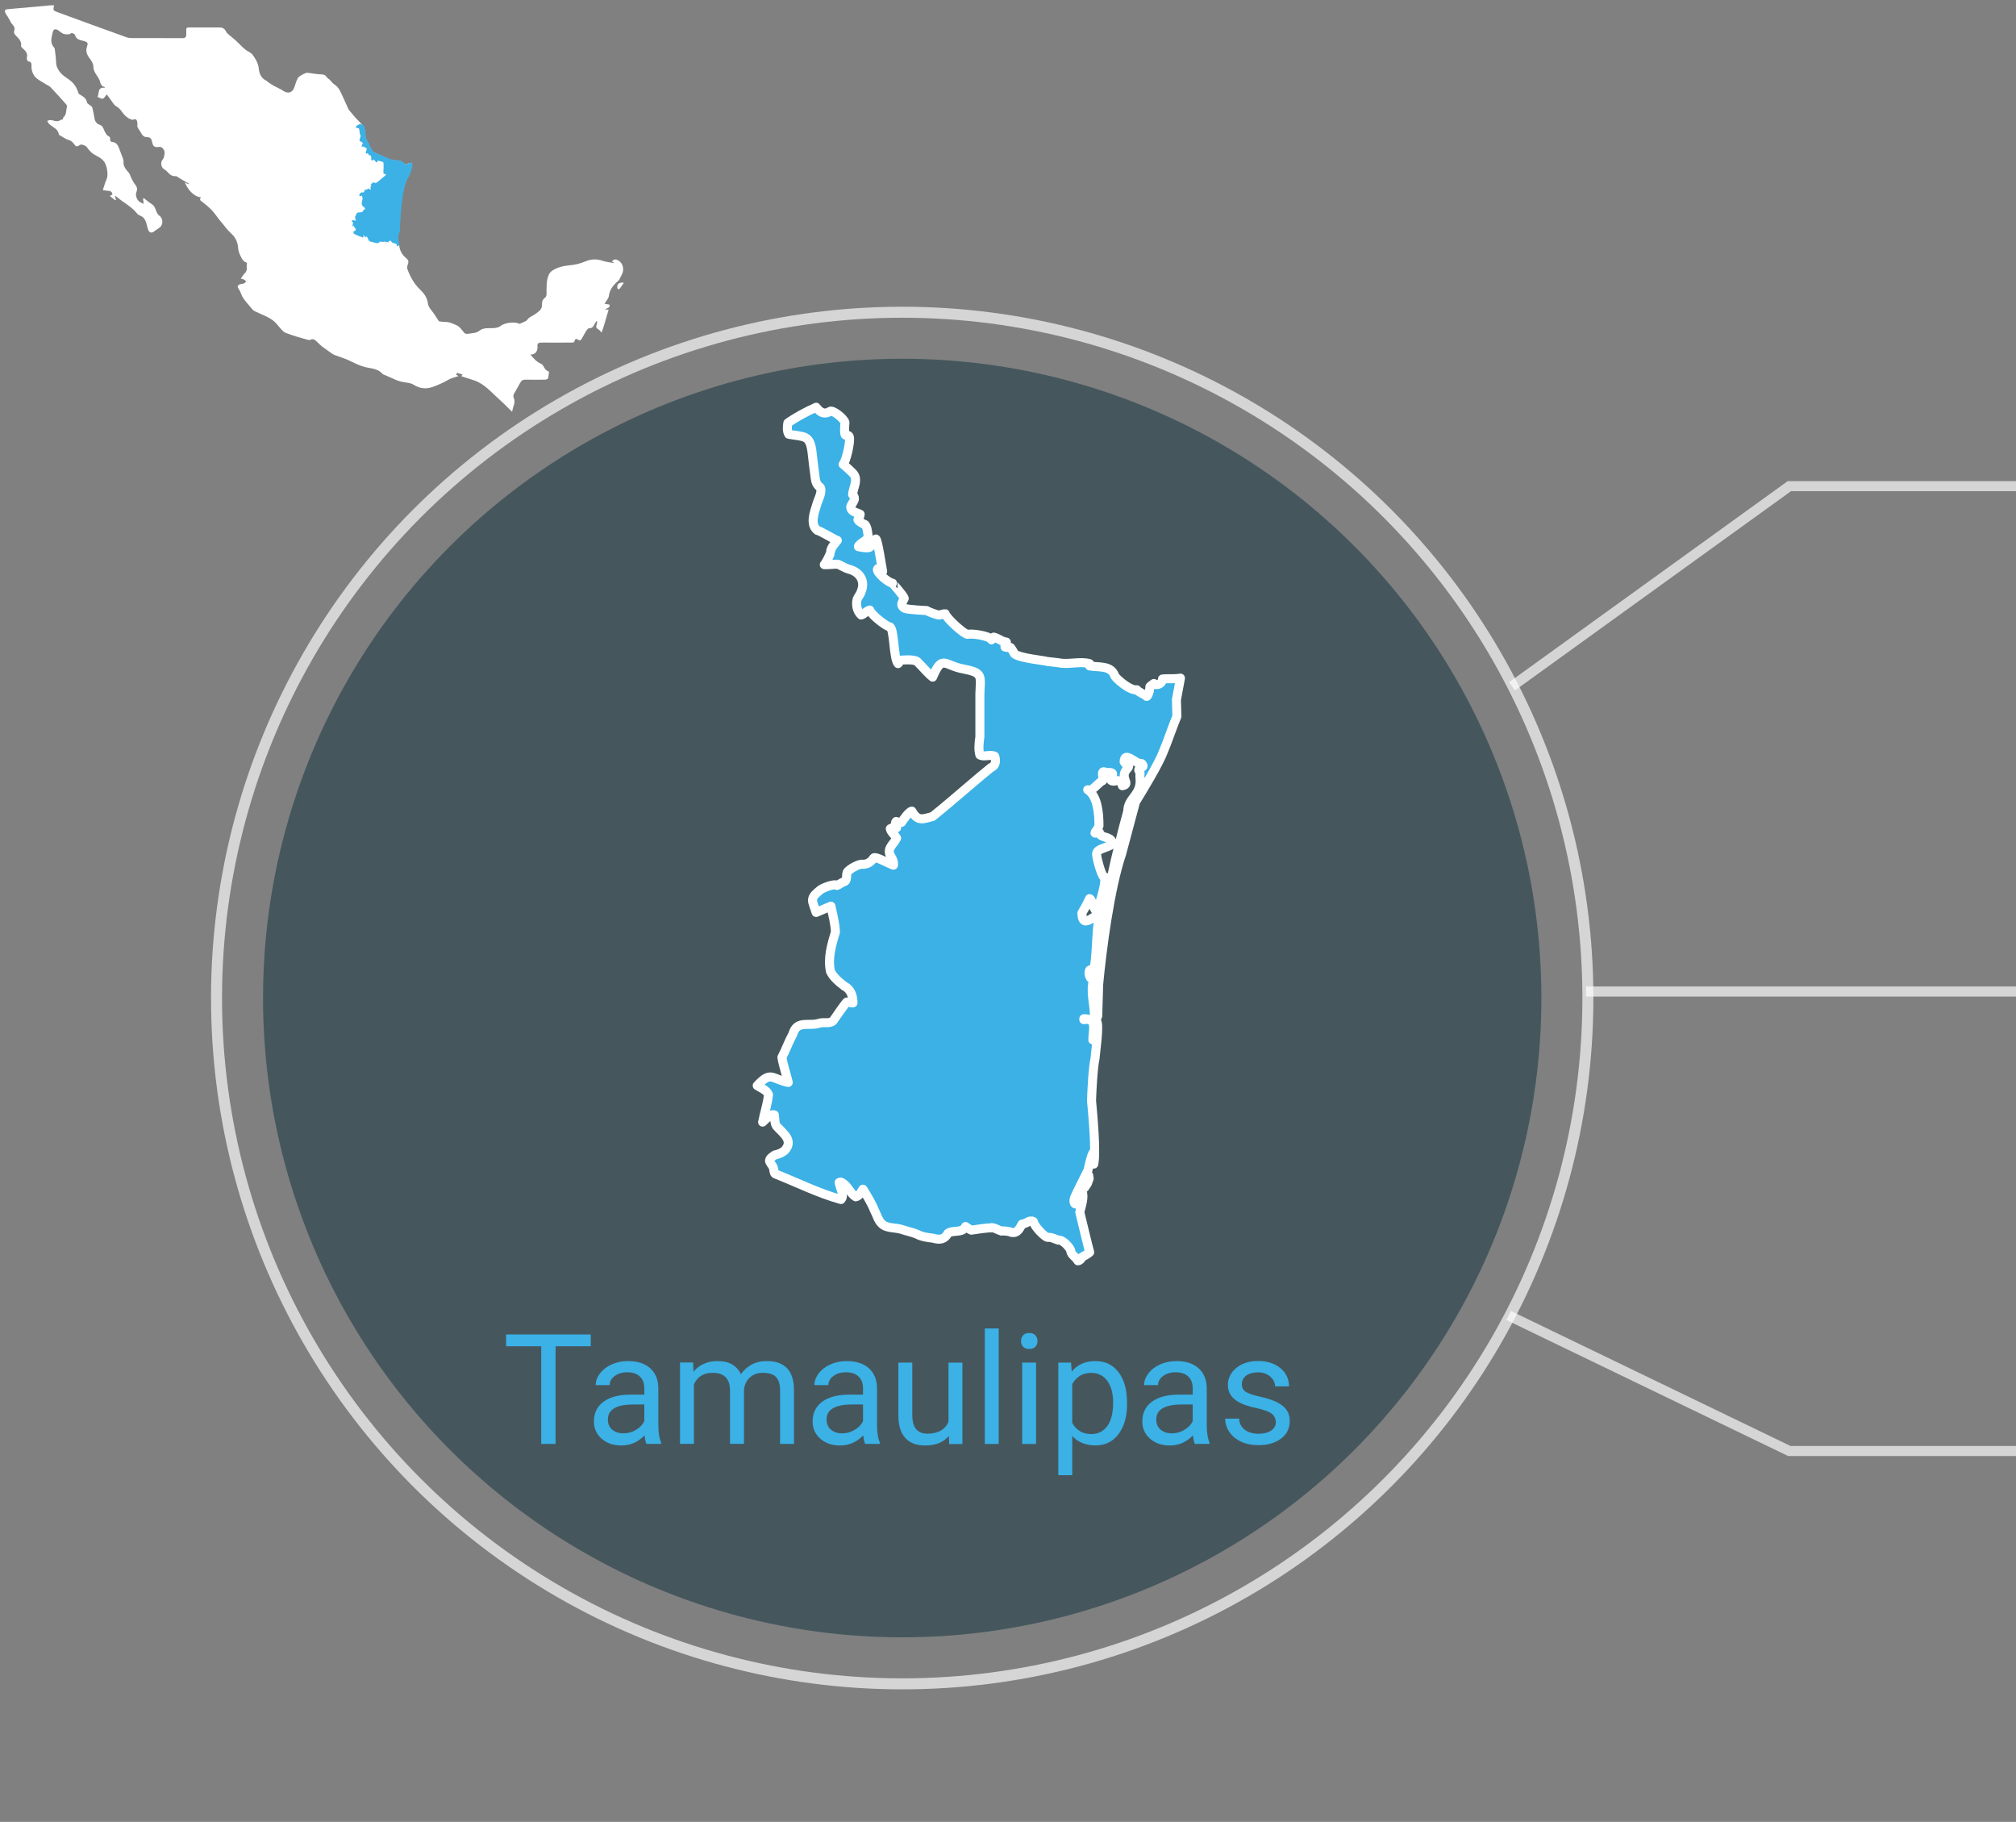 <?xml version="1.0" encoding="UTF-8"?><svg id="estados" xmlns="http://www.w3.org/2000/svg" viewBox="0 0 306.04 276.52"><rect x="0" y="0" width="306.04" height="276.52" fill="#808080" stroke="none"/><defs><style>.cls-1,.cls-2{fill:#3bb1e6;}.cls-3{fill:#fff;}.cls-4{stroke-width:1.53px;}.cls-4,.cls-2,.cls-5{stroke:#fff;}.cls-4,.cls-5{fill:none;opacity:.67;stroke-miterlimit:10;}.cls-6{fill:#0a2f3a;opacity:.5;}.cls-2{stroke-linecap:round;stroke-linejoin:round;stroke-width:1.37px;}.cls-5{stroke-width:1.67px;}</style></defs><g id="tamps-icono"><circle class="cls-6" cx="136.96" cy="151.48" r="97.03"/><circle class="cls-5" cx="136.96" cy="151.48" r="104.09"/><polyline class="cls-4" points="229.53 104.17 271.63 73.79 306.09 73.79"/><polyline class="cls-4" points="229.02 199.66 271.63 220.23 306.09 220.23"/><polyline class="cls-4" points="240.77 150.49 271.63 150.49 306.09 150.49"/><g><path class="cls-1" d="M89.68,204.33h-5.34v14.82h-2.18v-14.82h-5.33v-1.79h12.85v1.79Z"/><path class="cls-1" d="M98.14,219.16c-.12-.24-.22-.68-.3-1.3-.98,1.02-2.15,1.53-3.51,1.53-1.22,0-2.22-.34-3-1.03-.78-.69-1.17-1.56-1.17-2.62,0-1.29,.49-2.28,1.47-3,.98-.71,2.35-1.07,4.13-1.07h2.05v-.97c0-.74-.22-1.33-.66-1.76-.44-.44-1.09-.66-1.95-.66-.75,0-1.38,.19-1.89,.57-.51,.38-.76,.84-.76,1.38h-2.12c0-.62,.22-1.21,.66-1.79,.44-.57,1.03-1.03,1.78-1.36,.75-.33,1.57-.5,2.47-.5,1.42,0,2.54,.36,3.34,1.07s1.22,1.69,1.26,2.94v5.68c0,1.13,.14,2.04,.43,2.7v.18h-2.21Zm-3.5-1.61c.66,0,1.29-.17,1.88-.51,.59-.34,1.02-.79,1.29-1.34v-2.53h-1.65c-2.59,0-3.88,.76-3.88,2.27,0,.66,.22,1.18,.66,1.55,.44,.37,1.01,.56,1.7,.56Z"/><path class="cls-1" d="M105.22,206.81l.06,1.37c.91-1.06,2.13-1.6,3.66-1.6,1.73,0,2.9,.66,3.53,1.99,.41-.59,.95-1.07,1.6-1.44,.66-.37,1.44-.55,2.33-.55,2.71,0,4.09,1.43,4.13,4.3v8.27h-2.11v-8.15c0-.88-.2-1.54-.6-1.98-.4-.44-1.08-.66-2.03-.66-.78,0-1.43,.23-1.95,.7-.52,.47-.82,1.1-.9,1.89v8.19h-2.12v-8.09c0-1.79-.88-2.69-2.64-2.69-1.38,0-2.33,.59-2.84,1.77v9.01h-2.11v-12.35h2Z"/><path class="cls-1" d="M131.34,219.16c-.12-.24-.22-.68-.3-1.3-.98,1.02-2.15,1.53-3.51,1.53-1.22,0-2.22-.34-3-1.03-.78-.69-1.17-1.56-1.17-2.62,0-1.29,.49-2.28,1.47-3,.98-.71,2.35-1.07,4.13-1.07h2.05v-.97c0-.74-.22-1.33-.66-1.76-.44-.44-1.09-.66-1.95-.66-.75,0-1.38,.19-1.89,.57-.51,.38-.76,.84-.76,1.38h-2.12c0-.62,.22-1.21,.66-1.79,.44-.57,1.03-1.03,1.78-1.36,.75-.33,1.57-.5,2.47-.5,1.42,0,2.54,.36,3.34,1.07s1.22,1.69,1.26,2.94v5.68c0,1.13,.14,2.04,.43,2.7v.18h-2.21Zm-3.5-1.61c.66,0,1.29-.17,1.88-.51,.59-.34,1.02-.79,1.29-1.34v-2.53h-1.65c-2.59,0-3.88,.76-3.88,2.27,0,.66,.22,1.18,.66,1.55,.44,.37,1.01,.56,1.7,.56Z"/><path class="cls-1" d="M144.05,217.94c-.82,.97-2.03,1.45-3.62,1.45-1.32,0-2.32-.38-3.01-1.15-.69-.76-1.04-1.9-1.04-3.4v-8.03h2.11v7.98c0,1.87,.76,2.81,2.28,2.81,1.61,0,2.69-.6,3.22-1.8v-8.98h2.11v12.35h-2.01l-.05-1.22Z"/><path class="cls-1" d="M151.61,219.16h-2.11v-17.53h2.11v17.53Z"/><path class="cls-1" d="M155,203.54c0-.34,.1-.63,.31-.87s.52-.35,.93-.35,.72,.12,.94,.35c.21,.24,.32,.52,.32,.87s-.11,.63-.32,.86c-.21,.23-.52,.34-.94,.34s-.72-.11-.93-.34-.31-.51-.31-.86Zm2.28,15.62h-2.11v-12.35h2.11v12.35Z"/><path class="cls-1" d="M171.09,213.12c0,1.88-.43,3.39-1.29,4.54-.86,1.15-2.02,1.72-3.49,1.72s-2.68-.48-3.54-1.43v5.95h-2.11v-17.09h1.93l.1,1.37c.86-1.06,2.05-1.6,3.58-1.6s2.66,.56,3.52,1.68c.86,1.12,1.3,2.67,1.3,4.67v.19Zm-2.11-.24c0-1.39-.3-2.49-.89-3.3-.59-.81-1.41-1.21-2.44-1.21-1.28,0-2.24,.57-2.88,1.7v5.9c.63,1.13,1.6,1.69,2.9,1.69,1.01,0,1.82-.4,2.41-1.2,.6-.8,.9-2,.9-3.58Z"/><path class="cls-1" d="M181.39,219.16c-.12-.24-.22-.68-.3-1.3-.98,1.02-2.15,1.53-3.51,1.53-1.22,0-2.22-.34-3-1.03-.78-.69-1.17-1.56-1.17-2.62,0-1.29,.49-2.28,1.47-3,.98-.71,2.35-1.07,4.13-1.07h2.05v-.97c0-.74-.22-1.33-.66-1.76-.44-.44-1.09-.66-1.95-.66-.75,0-1.38,.19-1.89,.57-.51,.38-.76,.84-.76,1.38h-2.12c0-.62,.22-1.21,.66-1.79,.44-.57,1.03-1.03,1.78-1.36,.75-.33,1.57-.5,2.47-.5,1.42,0,2.54,.36,3.34,1.07s1.22,1.69,1.26,2.94v5.68c0,1.13,.14,2.04,.43,2.7v.18h-2.21Zm-3.5-1.61c.66,0,1.29-.17,1.88-.51,.59-.34,1.02-.79,1.29-1.34v-2.53h-1.65c-2.59,0-3.88,.76-3.88,2.27,0,.66,.22,1.18,.66,1.55,.44,.37,1.01,.56,1.7,.56Z"/><path class="cls-1" d="M193.67,215.88c0-.57-.22-1.01-.64-1.33-.43-.32-1.18-.59-2.25-.82-1.07-.23-1.92-.5-2.54-.82-.63-.32-1.09-.7-1.39-1.14s-.45-.97-.45-1.58c0-1.01,.43-1.87,1.28-2.57,.86-.7,1.95-1.05,3.28-1.05,1.4,0,2.54,.36,3.41,1.08,.87,.72,1.31,1.65,1.31,2.77h-2.12c0-.58-.25-1.08-.74-1.5s-1.11-.63-1.85-.63-1.37,.17-1.8,.5c-.43,.33-.65,.77-.65,1.31,0,.51,.2,.89,.6,1.15,.4,.26,1.13,.51,2.19,.74s1.91,.52,2.56,.84c.65,.33,1.14,.72,1.45,1.18,.32,.46,.47,1.02,.47,1.68,0,1.1-.44,1.99-1.32,2.65-.88,.67-2.03,1-3.43,1-.99,0-1.86-.17-2.62-.52s-1.36-.84-1.79-1.47c-.43-.63-.64-1.31-.64-2.04h2.11c.04,.71,.32,1.27,.85,1.68,.53,.41,1.23,.62,2.09,.62,.8,0,1.44-.16,1.92-.48,.48-.32,.72-.75,.72-1.3Z"/></g><path id="TAMPS" class="cls-2" d="M164.65,180.23l-.61,.27,.14-.27,.34-.34,.14-.2,.41-1.02,.2-.27,.07,.48-.27,.75-.41,.61h0Zm.75,9.83c-.26,.3-.84,.55-1.16,.75-.09,.26-.32,.54-.61,.55-.27-.54-1.02-.89-1.09-1.5,.14-.11-1.05-1.76-1.91-1.64-.46-.16-1.07-.49-1.57-.41-.42,0-2.04-1.64-2.18-2.39-.6-.38-1.04,.35-1.64,.34-.21-.13-.56,1.9-2.05,1.16,0,0-1.05-.16-1.16-.07-.26-.05-1.43-.71-1.57-.48-.42-.05-2.63,.27-3,.34-.3-.13-.61-.37-.89-.55-.46,1.06-1.89,.47-2.66,1.02-.52,.97-1.26,1.04-2.25,.75-.79-.09-1.75-.21-2.46-.61-.65-.28-1.52-.45-2.19-.68-1-.37-2.34-.13-3.14-.89-.58-.53-.79-1.45-1.16-2.12-.39-1.01-1.14-2.23-1.71-3.14-.24,.38-.59,1.08-1.09,1.16-.77-.44-1.12-1.48-1.84-1.98-.18-.15-.45-.36-.68-.2,.09,.73,.87,2,.27,2.59-3.4-.94-6.69-2.6-9.97-3.89-.23-.15-.18-.59-.27-.82-.03-.31-.35-.61-.48-.89-.41-.5,.33-.9,.68-1.16,.5-.08,1.12-.35,1.5-.68,1.41-1.53-.26-2.6-1.23-3.69-.34-.48-.24-1.16-.34-1.71-.68-.21-1.31,.71-1.78,1.09,.25-1.29,.77-2.84,.89-4.17-.24-.68-1.14-.99-1.71-1.37,2.13-2.3,2.21-.98,4.71-.48-.26-1.13-.8-2.7-.96-3.82,.59-1.11,1.03-2.38,1.64-3.48,.65-2.26,2.43-1.14,4.1-1.71,.7-.19,1.78,.21,2.18-.55,.08-.08,1.85-2.74,1.98-2.66,.26,.05,.62,.16,.89,.14,0-1.01-.33-2.06-1.3-2.53-.77-.59-1.72-1.36-2.12-2.25-.43-1.99,.16-4.05,.75-5.94-.02-1.24-.43-2.75-.68-3.96l-2.25,.96c-.54-1.79-1.09-2.04,.55-3.35,.46-.44,2.44-1.1,2.59-.75,.19,.01,.85-.54,1.09-.55,.57-.17,.3-.99,.48-1.43,.28-.52,1.94-1.39,2.39-1.23,.7,0,1.27-.37,1.64-.96,.27-.32,2.32,.89,3,1.09,.07-.47-.15-.98-.41-1.37-.7-1.16,.45-1.79,.89-2.73-.26-.48-.85-.88-.96-1.43,.26-.17,.66-.25,.96-.14-.07-.28-.33-.72-.07-.96,.2,.1,.6,.17,.82,.14,.18-.31,1.14-1.69,1.57-1.71,.88,1.59,1.61,1.22,3.14,.82,1.7-1.35,3.86-3.23,5.53-4.64,.74-.63,2.61-2.22,3.35-2.8,.73-.29,.78-1.05,.55-1.71-.64-.34-1.61,.17-2.25-.2-.25-.77-.12-1.94,0-2.73,0-1.12,0-5.38,0-6.49,.09-2.78,.53-3.23-2.46-3.82-2.93-.5-3.23-2.3-4.71,1.23-.76-.61-1.49-1.51-2.18-2.19-.37-.62-2.25-.38-2.39-.41-.32-.04-.47,.38-.68,.55-.73-.81-.55-5.49-1.3-5.6-.37,.02-2.72-1.72-3-2.53-.43,.08-.86,.64-1.3,.75-.64-.61-.83-1.55-.61-2.39,.13-.33,.52-.79,.61-1.16,.7-1.63-.27-3.03-1.91-3.41-.53-.16-1.13-.55-1.64-.75-.66-.02-1.39,.11-2.05,.07,.41-.48,.97-1.78,.96-1.84-.02-.71,.62-1.32,1.02-1.84-.3-.04-2.76-1.55-3-1.5-1.2-.87-.5-2.74-.14-3.89,.19-.77,.91-1.89,.55-2.66-.45-.25-.69-.81-.75-1.3-.16-1.12-.35-2.76-.48-3.89-.31-2.86-1.18-2.43-3.55-2.87-.29-.43-.23-1.21-.14-1.71,1.26-.9,2.89-1.76,4.3-2.39,.07,.06,.9,1.45,2.12,.61,.39-.23,2.09,1.06,2.25,1.71,0,0-.17,1.78,.07,1.91,.25-.04,.59,.04,.61,.34,.15,.67-.47,3.58-.96,4.1,.1,.05,1.61,1.36,1.71,1.64,.51,.94-.21,1.99-.27,2.94,.13,.16,.31,.39,.27,.61,.07,.31-.51,.94-.55,1.23-.04,.8,.9,.86,1.43,1.16,0,.22-.22,.64-.34,.82,.12,.31,.82,.63,1.09,.75,.36,.43,.41,1.38,.48,1.91-.02,.39-1.56,1.07-1.5,1.43,0,0,1.79,.43,1.84-.07,.04-.47,.47-.83,.82-1.09,.28,.15,.87,4.16,1.02,4.92-.24-.08-.5-.36-.75-.41-.4,.41,1.61,2.15,2.25,2.19-.02,.02,1.72,1.91,1.78,2.32-.3,.64-.72,1.04,.07,1.5,.47,.21,3.35,.34,3.35,.34,.33,.24,1.7,.71,1.91,.68,0,0,.76-.23,.89-.2,.21,.74,2.91,3.14,3.41,3.14,.55-.2,3.35,.2,3.62,.82l.34-.41c.62,.13,1.27,.71,1.91,.75-.08,.17-.26,.56-.2,.75,.17,.08,.64,.08,.82,.07,.11,.05,.55,.84,.61,.96,.82,.69,4.63,1.01,4.92,1.16,0,0,1.26,.13,1.78,.2,1.43,.33,3.3-.28,4.71,.14v.34c1.35,.26,3.23-.15,3.82,1.5,.07,.31,2.3,2.32,3.35,2.12,.27,.4,1.4,.8,1.43,.96,.18,.31,.6-1.01,.55-1.43,.08-.11,.5-.4,.61-.48,.48,.45,1.33-.05,1.3-.68,.72-.1,1.99,.03,2.73-.14l-.61,3.28s.05,2.19,.07,2.53c-.5,1.13-1.52,4.13-2.05,5.33-.63,1.75-3.22,6.03-4.23,7.65,0,0-2.12,7.92-2.12,7.92-1.75,5.13-2.98,14.42-3.48,19.8,0,0-.14,4.78-.14,4.78,0,0-.2,.41-.2,.41-.23,.31-1.63-.05-1.91,0v.14c2.15-.37,1.34,1.81,1.37,3.07h.14c.25-.76,.07-2.13,.41-2.87,.51,.42-.19,5-.2,5.6-.33,1.4-.5,5.02-.55,6.49,.18,1.97,.73,7.74,.34,9.63v-1.78c-.33,.04-.8,2.49-.89,2.73-.1,.26-1.78,3.51-2.05,4.23-.11,.37-.15,1,.41,.89,.99-.25-.15-1.62,.75-1.91,.39,.78-.16,2.36-.34,3.14,.12,.5,1.38,5.73,1.5,6.08h0Zm5.8-73.47c-1.44,1.43,.62,2.42-.82,2.66-.21-.81-.51-.86-1.3-.68-1.48-.09,1.11-1.54-1.16-1.3-.97-.56-.34,.72-.55,1.23-.56,.18-1.61,1.77-2.25,1.37,1.43,.9,1.72,3.39,1.71,5.46-.23,.85-1.3,1.38,.07,1.02,.07,.9,1.76,.53,1.91,1.5,.13,.87-2.67,.76-2.32,1.98,0,.44,.88,3.73,1.23,3.28,.11,1.59-.82,3.73-1.09,5.26-.65-.06-.81-1.91-1.23-1.98-.27,.69-1.16,2.19-1.16,2.19,.06,2.99,2.5-.72,2.66,.75-.61,1.31-.29,9.41-1.37,7.85-.37,.08-.2,1.17,.14,1.36,.2-.75,.18,.03,.34,.2-.52,1.77,.1,3.49,.14,5.39,.35-.19,.69-10.11,.82-10.38,.77-6.88,2.49-14.28,4.23-20.62,.02-2.14,2.23-2.42,1.84-5.26-.02-.3,.13-.64-.14-.89-.26-.57,1.15-.37,.41-1.09-.88,.18-2.61-2.03-2.66-.27,.19,.5,1.02,.4,.55,.96Z"/><g><g><path class="cls-3" d="M94.07,42.29c.23-.43,.53-.9,.53-1.36,0-.45-.13-.96-.61-1.31-.43-.31-.75-.37-1.12,.1,.1,.03,.19,.06,.29,.09,0,.04-.02,.08-.02,.11-.55-.11-1.12-.15-1.65-.33-.89-.32-1.78-.27-2.58,.07-.81,.34-1.62,.54-2.47,.61-.95,.09-1.84,.3-2.64,.83-.21,.14-.4,.39-.5,.63-.4,.91-.32,1.89-.33,2.86,0,.2-.06,.48-.2,.57-.39,.26-.52,.65-.49,1.05,.04,.7-.43,1.02-.89,1.36-.32,.24-.7,.41-1.03,.64-.18,.13-.31,.32-.46,.48h0s0,0,0,0c-.34,.16-.68,.31-1.01,.47,0,0,0,0-.01,0,0,0,0,0,0,0-.73-.39-2.31-.19-2.94,.35-.13,.11-.32,.16-.5,.21-.88,.25-1.86-.18-2.72,.52-.42,.34-1.14,.33-1.73,.43-.16,.03-.43-.04-.52-.16-.38-.47-.67-.95-1.32-1.22-.49-.2-.93-.43-1.48-.42-.38,0-.76-.07-1.03-.1-.28-.42-.52-.79-.76-1.15-.35-.52-.85-.94-.93-1.61-.1-.86-.61-1.52-1.19-2.07-.91-.88-1.49-1.93-1.91-3.09-.07-.18-.04-.44,.03-.63,.17-.4,.19-.71-.2-1.02-.6-.48-.98-1.11-1.07-1.9-.04-.32-.17-.63-.21-.96-.03-.23,.02-.47,.05-.7,.07-.45,.16-.9,.22-1.35,.03-.23-.04-.47-.02-.7,.08-1.06,.14-2.12,.28-3.16,.18-1.28,.42-2.54,1.07-3.7,.27-.47,.36-1.05,.51-1.59,.04-.13-.02-.29-.03-.43-.17,.03-.38,.02-.51,.11-.26,.19-.49,.14-.67-.05-.34-.38-.78-.38-1.24-.42-.38-.03-.77-.1-1.12-.25-.65-.26-1.25-.62-1.9-.86-.29-.11-.51-.22-.64-.51-.28-.59-.6-1.15-.88-1.73-.05-.1-.03-.24-.05-.36-.05-.42-.08-.85-.18-1.27-.04-.17-.21-.33-.34-.47-.3-.32-.61-.62-.9-.94-.31-.34-.6-.7-.89-1.05-.1-.12-.22-.23-.28-.36-.25-.53-.46-1.09-.72-1.61-.39-.78-.62-1.66-1.45-2.16-.31-.19-.5-.6-.81-.79-.34-.21-.45-.69-.98-.69-.73-.01-1.46-.16-2.2-.25-.1-.01-.21,0-.3,.04-.22,.09-.44,.18-.64,.3-.21,.13-.46,.27-.57,.48-.21,.38-.35,.8-.47,1.21-.28,.99-1.01,1.24-1.83,.66-.4-.28-.87-.45-1.3-.69-.27-.15-.52-.32-.78-.49-.15-.1-.28-.25-.44-.33-.75-.36-1.03-1.07-1.1-1.78-.08-.84-.48-1.5-.93-2.12-.27-.38-.82-.54-1.19-.86-.49-.42-.93-.91-1.41-1.35-.25-.23-.53-.43-.78-.65-.23-.21-.53-.4-.66-.67-.22-.47-.54-.64-1.03-.63-1.34,0-2.68,0-4.02,0-1.15,0-1-.11-.99,1,0,.47-.14,.62-.61,.62-2.54-.02-5.08,0-7.63-.01-.28,0-.57-.03-.83-.12-3.48-1.25-6.95-2.52-10.42-3.79-.74-.27-.74-.28-.59-1.06-.18,0-.34-.01-.5,0-2.16,.19-4.31,.38-6.47,.58-.52,.05-.59,.19-.36,.68,.08,.17,.21,.31,.3,.46,.1,.17,.2,.34,.3,.51,.11,.19,.19,.42,.34,.58,.28,.31,.51,.6,.35,1.06-.1,.31,.06,.54,.29,.77,.4,.42,.87,.82,.75,1.52-.02,.09,.1,.24,.19,.32,.45,.4,.89,.78,.68,1.5-.04,.15,.13,.53,.22,.53,.46,.03,.51,.33,.49,.65-.04,.63,.18,1.23,.52,1.65,.42,.5,1.09,.79,1.65,1.16,.24,.16,.54,.26,.73,.46,.82,.86,1.61,1.74,2.39,2.63,.08,.09,.11,.27,.08,.39-.14,.53-.03,1.15-.53,1.56-.07,.05-.06,.2-.08,.3-.1,.02-.22,.02-.3,.07-.35,.26-.72,.24-1.11,.12-.16-.05-.33-.1-.5-.09-.16,0-.31,.09-.47,.13,.1,.16,.18,.35,.31,.47,.51,.5,1.33,.7,1.46,1.56,0,.06,.1,.12,.16,.16,.45,.25,.88,.58,1.36,.72,.37,.11,.57,.3,.78,.59,.19,.27,.41,.55,.82,.19,.28-.25,1,.05,1.2,.38,.11,.19,.28,.35,.43,.52,.59,.7,1.61,.82,2.16,1.64,.41,.62,.65,1.97,.33,2.66-.23,.49-.36,1.02-.56,1.61,.27,.04,.49,.1,.71,.1,.4,.01,.7,.12,.75,.57-.12,.07-.23,.14-.39,.23,.3,.24,.56,.44,.81,.64,.04-.03,.08-.06,.12-.09-.05-.17-.11-.35-.18-.58,.12,.06,.21,.08,.27,.13,1.03,.91,2.32,1.51,3.18,2.64,.08,.1,.23,.17,.36,.22,.63,.23,.88,.75,1.03,1.35,.07,.27,.12,.55,.22,.81,.2,.49,.53,.55,.94,.23,.25-.19,.51-.36,.76-.53,.63-.43,.6-1.45-.03-1.86-.16-.1-.27-.31-.36-.49-.16-.31-.23-.67-.43-.94-.18-.24-.48-.38-.73-.57-.27-.21-.53-.43-.8-.64-.04,.02-.08,.05-.12,.07,.03,.26,.06,.53,.09,.79,0,0,0,0,0,.01,0,0,0,0,0,0-.15-.07-.3-.15-.45-.21-.51-.22-.88-1.05-.66-1.56,.2-.46,.1-.82-.21-1.2-.23-.28-.39-.62-.56-.95-.14-.27-.19-.6-.39-.82-.44-.5-.85-.97-.79-1.69,.01-.13-.02-.28-.07-.41-.19-.52-.39-1.04-.59-1.57-.2-.53-.47-.98-1.14-.99-.09,0-.25-.24-.24-.35,.06-.34-.09-.48-.37-.6-.12-.05-.18-.23-.27-.35-.35-.42-.31-1.11-.95-1.31-.53-.17-.72-.58-.8-1.09-.08-.52-.18-1.04-.32-1.55-.04-.14-.24-.22-.37-.34-.15-.13-.4-.24-.42-.39-.12-.74-.73-.98-1.26-1.32-.19-.67-.47-1.24-1-1.77-.62-.6-1.46-.93-1.95-1.67-.27-.4-.47-.77-.48-1.27-.02-.69-.13-1.38-.2-2.07,0-.09-.05-.19-.11-.25-.68-.73-.37-1.56-.2-2.34,.11-.49,.47-.54,.88-.24,.25,.18,.49,.41,.77,.51,.25,.09,.55,.08,.83,.06,.15-.01,.31-.22,.43-.19,.18,.04,.44,.18,.48,.32,.18,.68,.72,.73,1.28,.88,.68,.18,.71,.33,.52,.89-.23,.68,.01,1.23,.42,1.77,.26,.35,.55,.79,.55,1.19,0,.85,.58,1.37,.91,2.03,.1,.2,.12,.43,.21,.63,.06,.13,.16,.26,.27,.35,.08,.07,.2,.08,.3,.12,.03,.04,.05,.09,.08,.13-1.18-.13-.84,.8-1.13,1.38,.29,.11,.57,.33,.79,.28,.22-.06,.37-.38,.6-.65,.18,.24,.36,.49,.56,.74,.29,.38,.52,.87,.91,1.08,.48,.26,.72,.64,1.01,1.04,.2,.28,.48,.51,.77,.72,.19,.14,.43,.19,.65,.28,.18-.07,.42-.14,.55-.05,.13,.08,.18,.33,.21,.51,.03,.21-.06,.46,.02,.64,.13,.32,.39,.58,.54,.89,.18,.37,.47,.63,.86,.63,.63-.01,.75,.35,.84,.85,.09,.51,.39,.74,.91,.65,.51-.1,.76,.23,.9,.55,.12,.26,.03,.64-.03,.95-.04,.2-.21,.38-.32,.57-.2,.35-.09,.98,.21,1.21,.2,.16,.43,.28,.6,.47,.35,.4,.72,.74,1.31,.67,.07,0,.14,.05,.21,.09,.25,.15,.5,.32,.75,.47,.33,.19,.66,.37,.99,.56-.02,.04-.05,.08-.07,.12-.16-.1-.31-.19-.51-.31,.35,1.03,1.37,2.23,2.46,2.29-.36,.38-.03,.53,.2,.71,.21,.17,.42,.32,.62,.49,.33,.3,.68,.59,.97,.93,.34,.39,.64,.83,.96,1.25,.09,.12,.2,.24,.3,.35,.5,.59,.94,1.24,1.51,1.75,.69,.61,.99,1.32,1.06,2.2,.03,.33,.12,.67,.25,.97,.25,.55,.49,1.13,1.1,1.28-.02,.28-.07,.48-.04,.68,.05,.39-.05,.68-.34,.96-.21,.2-.35,.47-.57,.77,.24,.06,.37,.07,.47,.13,.13,.07,.24,.18,.36,.28-.1,.1-.18,.24-.3,.3-.17,.07-.36,.07-.55,.12-.48,.12-.56,.37-.27,.77,.09,.12,.15,.27,.22,.4,.15,.32,.25,.67,.45,.95,.31,.46,.68,.88,1.04,1.3,.21,.24,.41,.53,.67,.67,.95,.49,2,.8,2.86,1.47,.46,.36,.8,.88,1.21,1.31,.18,.19,.38,.41,.62,.51,.56,.23,1.14,.41,1.72,.59,.58,.18,1.17,.34,1.75,.5,.08,.02,.2,.03,.27,0,.48-.28,.78,.02,1.09,.32,.25,.24,.5,.5,.78,.71,.48,.36,.97,.7,1.46,1.04,.14,.1,.29,.18,.45,.24,.57,.21,1.15,.39,1.72,.62,.56,.23,1.09,.52,1.64,.76,.33,.15,.67,.28,1.02,.38,.98,.28,2.08,.21,2.84,1.08,.1,.12,.3,.15,.46,.22,.56,.25,1.12,.51,1.69,.75,.25,.1,.52,.16,.78,.23,.6,.16,1.25,.1,1.83,.47,.77,.49,1.66,.65,2.55,.41,.62-.17,1.22-.46,1.82-.72,.37-.17,.72-.4,1.08-.58,.23-.11,.49-.18,.74-.26,.16-.05,.32-.1,.57-.18-.19-.13-.28-.2-.4-.28,.13-.1,.24-.18,.27-.2,.32,.1,.56,.18,.78,.25-.05,.05-.14,.15-.22,.24,.65,.21,1.27,.42,1.9,.62,1.64,.53,2.69,1.86,3.91,2.94,.65,.57,1.24,1.2,1.86,1.8,.03-.02,.08-.03,.08-.05,.08-.69,.57-1.32,.2-2.07-.07-.14-.03-.4,.06-.56,.3-.57,.65-1.1,.94-1.67,.18-.35,.41-.49,.81-.48,1,.02,2,.02,2.99,0,.16,0,.41-.11,.44-.23,.09-.31,.09-.65,.13-.97,0-.01-.05-.04-.07-.05-.42-.14-.6-.48-.8-.84-.08-.15-.25-.3-.41-.36-.66-.28-1.07-.81-1.53-1.34q1.06-.08,1.07-1.14s0-.06,0-.09c-.07-.48,.15-.61,.61-.61,1.5,.02,2.99,.01,4.49,0,.22,0,.47,.06,.54-.29,.06-.31,.29-.31,.49-.15,.25,.19,.44,.12,.57-.12,.23-.39,.45-.79,.67-1.19-.12,.15-.25,.29-.36,.44,.11-.15,.24-.29,.36-.44,0,0,0,0,0,0,0,0,.01-.01,.01-.02h0s0,0,0,0c.14-.14,.3-.41,.43-.4,.47,.02,.66-.25,.83-.6,.08-.17,.2-.32,.31-.48,.04,.02,.08,.03,.12,.05-.03,.17-.04,.35-.1,.51-.11,.27-.1,.47,.18,.62,.12,.07,.23,.17,.33,.26,.02,.02,.04,.04,.06,.06h0c.13,.4,.24,.1,.28-.03,.16-.43,.29-.88,.42-1.32,.19-.62,.36-1.24,.56-1.91h-.59c.35-.24,.82-.23,.74-.74-.28-.05-.57-.1-.78-.14,.25-.43,.61-.78,.66-1.17,.1-.83,.51-1.45,1.08-2,.2-.2,.45-.37,.58-.61Z"/><path class="cls-3" d="M93.71,43.65c0,.08,.05,.2,.12,.23,.06,.03,.2,0,.24-.06,.21-.27,.4-.56,.64-.91-.7-.1-1.06,.21-1,.74Z"/></g><path id="MEX2716" class="cls-1" d="M60.48,35.8l-.09,.04,.02-.04,.05-.05,.02-.03,.06-.15,.03-.04v.07s-.03,.11-.03,.11l-.06,.09h0Zm.11,1.41c-.07,.06-.25,.19-.25,.19-.04-.06-.1-.12-.15-.17,0,0,.04-.1,.05-.13-.25-.26-.57-.11-.82-.4-.01-.04-.04-.12-.05-.16,0,0-.18,.06-.34,.02-.03,.06-.06,.23-.06,.23-.04,0-.09,0-.13-.03,0,0-.08-.04-.09-.06-.02,0-.06,.04-.08,.05-.04,0-.14-.05-.15-.04l-.05-.04s-.32,.04-.46,.06c-.04-.02-.09-.05-.13-.08,0,0-.37,.08-.48,.26-.44,.03-.85-.23-1.28-.27-.23-.2-.28-.56-.47-.8-.03,.05-.09,.16-.16,.17-.13-.08-.18-.27-.33-.32v.38c-.48-.15-.98-.36-1.44-.58,0-.1-.1-.3-.1-.3,.12-.14,.39-.12,.4-.35-.03-.25-.35-.32-.3-.61,0,0-.2,.1-.25,.16,.04-.18,.11-.41,.13-.6-.03-.1-.16-.14-.24-.2,.08-.06,.16-.17,.25-.2,.14,.02,.28,.11,.42,.13-.04-.16-.11-.39-.14-.55,.12-.22,.18-.48,.34-.68,.18-.07,.53-.05,.74-.09,.06-.05,.27-.4,.33-.44,.04,0,.09,.02,.13,.02,0-.18-.08-.32-.25-.4-.37-.24-.28-.7-.16-1.07,.06-.2-.05-.44-.08-.64l-.32,.14c-.03-.09-.09-.24-.08-.33,.13-.13,.27-.27,.46-.3,.01,0,.11,.05,.12,.05,.03-.01,.13-.09,.15-.1,.02-.06,.01-.13,.03-.19,.03-.04,.19-.15,.24-.18,.18,0,.25-.01,.37-.16,.12,.07,.26,.15,.4,.18,.02-.1-.06-.18-.09-.27-.02-.13,.12-.2,.16-.31-.04-.07-.12-.13-.14-.21,.04-.02,.09-.04,.14-.02,0-.03,0-.14,0-.14,.03,.01,.09,.02,.12,.02,.01-.02,.11-.11,.11-.11,.02-.03,.06-.1,.08-.13,0,0,.11,.09,.14,.13,.24,.11,.48-.11,.65-.26,.34-.28,.75-.62,1.08-.91,0-.02,0-.14-.02-.16-.09-.05-.23,.02-.32-.03-.06-.54,.09-1.25-.04-1.78-.26-.05-.56-.19-.81-.22-.08,.08-.12,.21-.18,.3-.17-.12-.28-.34-.46-.44-.02,0-.27,.13-.29,.15-.15-.21-.03-.56-.15-.79-.27,.01-.29-.07-.47-.37-.06,.01-.12,.09-.19,.11-.25-.23,.05-.45,.03-.71,0-.21-.24-.27-.4-.33-.13-.1-.28-.06-.43-.06,.21-.17,.08-.35,.28-.53-.04,0-.17-.13-.22-.17-.07,0-.31-.17-.31-.17-.02-.26,.14-.53,.18-.77-.26-.3-.09-.81-.31-1.14l-.39-.07c-.04-.06-.03-.17-.02-.24,.18-.13,.41-.25,.62-.34,0,0,.14,.04,.14,.04,.02,.02,.16,.05,.21,.04,.08-.01,.46,.52,.37,.55,.01,.52,.12,.76,.14,1.05-.06,.45,.21,.86,.41,1.24l.04-.05s.06,.07,.08,.11h.03c-.05,.26,.17,.55,.27,.77,.12,.32,.47,.59,.81,.68,1.06,.46,2.23,1.13,3.1,1.07,.17,0,.53,.12,.69,.16,.23,.05,.37,.32,.57,.43,.18,.07,.38,0,.52-.11,.14-.09,.38-.07,.53-.1,.18,.95-.48,1.96-.88,2.79-.91,2.44-.97,7.59-.97,7.55,0,0-.25,.6-.26,.85h0c0,.4,.07,.93,.17,1.32h0Z"/></g></g></svg>